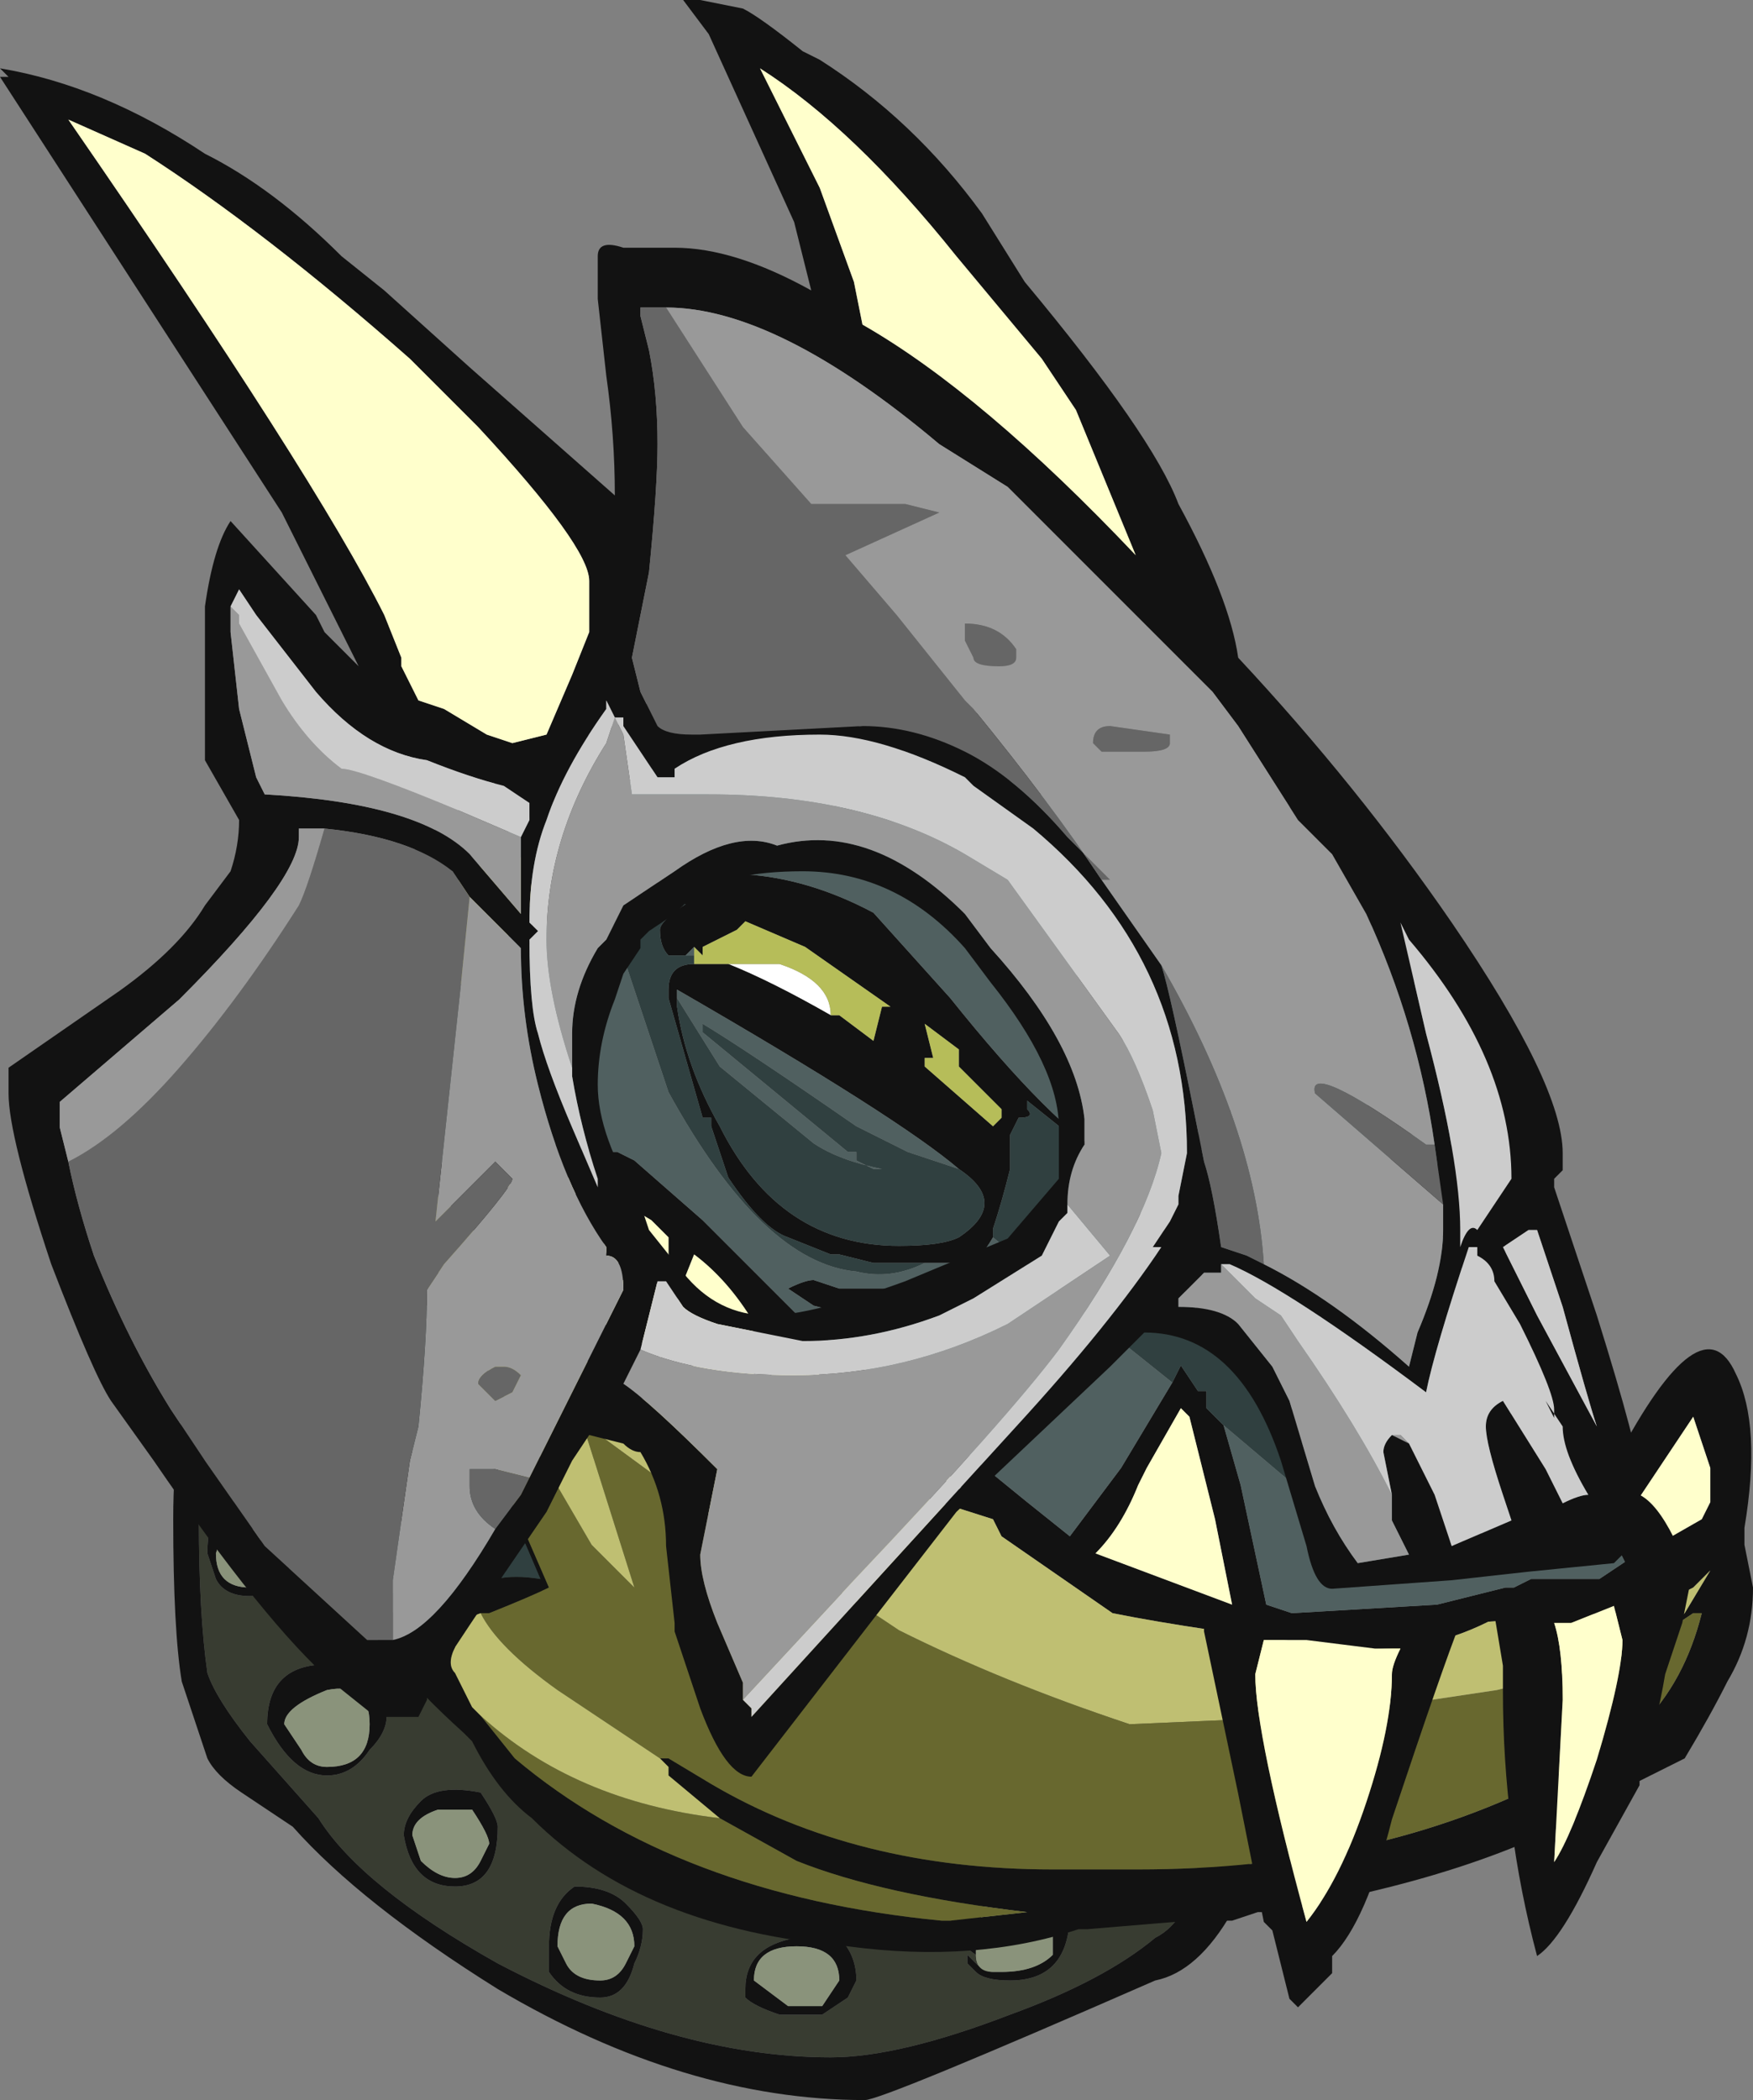 <?xml version="1.0" encoding="UTF-8" standalone="no"?>
<svg xmlns:ffdec="https://www.free-decompiler.com/flash" xmlns:xlink="http://www.w3.org/1999/xlink" ffdec:objectType="frame" height="86.05px" width="71.85px" xmlns="http://www.w3.org/2000/svg">
  <rect width="100%" height="100%" fill="#808080" stroke="none"/>
  <g transform="matrix(1.0, 0.0, 0.0, 1.0, 40.3, 38.25)">
    <use ffdec:characterId="1713" height="58.45" transform="matrix(1.0, 0.0, 0.0, 1.0, -33.2, -10.65)" width="64.75" xlink:href="#sprite0"/>
    <use ffdec:characterId="1715" height="82.25" transform="matrix(1.0, 0.0, 0.0, 1.0, -40.3, -38.25)" width="69.3" xlink:href="#sprite1"/>
  </g>
  <defs>
    <g id="sprite0" transform="matrix(1.0, 0.0, 0.0, 1.0, 36.05, 47.6)">
      <use ffdec:characterId="1712" height="8.35" transform="matrix(7.0, 0.0, 0.0, 7.0, -36.05, -47.6)" width="9.25" xlink:href="#shape0"/>
    </g>
    <g id="shape0" transform="matrix(1.0, 0.0, 0.0, 1.0, 5.15, 6.8)">
      <path d="M-0.35 0.8 Q-0.4 0.8 -0.45 0.75 L-0.5 0.7 -0.5 0.75 -0.45 0.8 Q-0.4 0.85 -0.25 0.85 0.1 0.85 0.1 0.45 L-0.6 0.45 Q-0.6 0.6 -0.45 0.7 -0.45 0.8 -0.35 0.8 M1.15 -0.25 L0.85 0.15 Q0.8 0.5 0.6 0.6 0.3 0.85 -0.25 1.05 -0.9 1.3 -1.3 1.3 -2.2 1.3 -3.25 0.75 -4.05 0.3 -4.3 -0.1 L-4.7 -0.55 Q-4.9 -0.8 -4.95 -0.95 -5.0 -1.3 -5.0 -1.85 -4.95 -2.5 -4.85 -2.65 -4.8 -2.8 -4.45 -3.1 L1.15 -0.25 M-0.45 0.6 L-0.4 0.4 -0.45 0.6 M-0.35 0.3 L-0.25 0.3 -0.35 0.3 M-4.4 -2.8 L-4.4 -2.85 Q-4.5 -3.0 -4.6 -2.85 L-4.75 -2.7 Q-4.8 -2.6 -4.8 -2.5 L-4.75 -2.35 -4.45 -2.35 -4.4 -2.8 M-4.5 -1.5 Q-4.45 -1.6 -4.45 -1.65 -4.45 -1.95 -4.7 -1.95 -4.95 -2.0 -4.95 -1.65 L-4.9 -1.5 Q-4.85 -1.4 -4.7 -1.4 -4.6 -1.4 -4.5 -1.5 M-4.0 -0.5 Q-3.9 -0.6 -3.9 -0.7 -3.9 -1.0 -4.25 -1.0 -4.6 -1.0 -4.6 -0.65 -4.45 -0.35 -4.25 -0.35 -4.1 -0.35 -4.0 -0.5 M-3.7 -0.2 Q-3.8 -0.1 -3.8 0.0 -3.75 0.3 -3.5 0.3 -3.25 0.3 -3.25 -0.05 -3.25 -0.1 -3.35 -0.25 -3.6 -0.3 -3.7 -0.2 M-1.15 0.85 Q-1.15 0.7 -1.25 0.6 L-1.5 0.6 Q-1.8 0.65 -1.8 0.9 L-1.8 0.95 Q-1.75 1.0 -1.6 1.05 L-1.35 1.05 -1.2 0.95 -1.15 0.85 M-2.5 0.4 Q-2.6 0.3 -2.8 0.3 -2.95 0.4 -2.95 0.65 L-2.95 0.8 Q-2.85 0.95 -2.65 0.95 -2.5 0.95 -2.45 0.75 -2.4 0.65 -2.4 0.55 -2.4 0.5 -2.5 0.4" fill="#383c31" fill-rule="evenodd" stroke="none"/>
      <path d="M1.45 -0.65 L1.05 0.45 Q0.85 0.8 0.6 0.85 -1.0 1.55 -1.1 1.55 -2.15 1.55 -3.25 0.9 -4.05 0.4 -4.45 -0.05 L-4.75 -0.25 Q-4.9 -0.35 -4.95 -0.45 L-5.1 -0.9 Q-5.15 -1.2 -5.15 -1.85 -5.15 -2.45 -5.0 -2.75 -4.8 -3.15 -4.4 -3.35 L1.45 -0.65 M1.15 -0.25 L-4.45 -3.1 Q-4.8 -2.8 -4.85 -2.65 -4.95 -2.5 -5.0 -1.85 -5.0 -1.3 -4.95 -0.95 -4.9 -0.8 -4.7 -0.55 L-4.3 -0.1 Q-4.05 0.3 -3.25 0.75 -2.2 1.3 -1.3 1.3 -0.9 1.3 -0.25 1.05 0.3 0.85 0.6 0.6 0.8 0.5 0.85 0.15 L1.15 -0.25 M-0.45 0.7 Q-0.6 0.6 -0.6 0.45 L0.1 0.45 Q0.1 0.85 -0.25 0.85 -0.4 0.85 -0.45 0.8 L-0.5 0.75 -0.5 0.7 -0.45 0.75 Q-0.4 0.8 -0.35 0.8 L-0.3 0.8 Q-0.1 0.8 0.0 0.7 L0.0 0.55 -0.25 0.3 -0.35 0.3 -0.4 0.4 -0.45 0.6 -0.45 0.7 M-4.4 -2.8 L-4.45 -2.35 -4.75 -2.35 -4.8 -2.5 Q-4.8 -2.6 -4.75 -2.7 L-4.6 -2.85 Q-4.5 -3.0 -4.4 -2.85 L-4.4 -2.8 M-4.55 -2.75 Q-4.7 -2.6 -4.7 -2.5 -4.7 -2.45 -4.6 -2.45 -4.5 -2.45 -4.45 -2.5 L-4.45 -2.65 -4.5 -2.75 -4.55 -2.75 M-4.7 -1.45 Q-4.6 -1.45 -4.6 -1.6 -4.6 -1.65 -4.65 -1.75 -4.7 -1.85 -4.85 -1.8 L-4.9 -1.65 Q-4.9 -1.45 -4.7 -1.45 M-4.5 -1.5 Q-4.6 -1.4 -4.7 -1.4 -4.85 -1.4 -4.9 -1.5 L-4.95 -1.65 Q-4.95 -2.0 -4.7 -1.95 -4.45 -1.95 -4.45 -1.65 -4.45 -1.6 -4.5 -1.5 M-4.4 -0.5 Q-4.35 -0.4 -4.25 -0.4 -4.0 -0.4 -4.0 -0.65 -4.0 -0.9 -4.25 -0.85 -4.5 -0.75 -4.5 -0.65 L-4.4 -0.5 M-3.7 -0.2 Q-3.6 -0.3 -3.35 -0.25 -3.25 -0.1 -3.25 -0.05 -3.25 0.3 -3.5 0.3 -3.75 0.3 -3.8 0.0 -3.8 -0.1 -3.7 -0.2 M-4.0 -0.5 Q-4.1 -0.35 -4.25 -0.35 -4.45 -0.35 -4.6 -0.65 -4.6 -1.0 -4.25 -1.0 -3.9 -1.0 -3.9 -0.7 -3.9 -0.6 -4.0 -0.5 M-3.6 -0.15 Q-3.75 -0.1 -3.75 0.0 L-3.7 0.15 Q-3.6 0.25 -3.5 0.25 -3.4 0.25 -3.35 0.15 L-3.3 0.05 Q-3.3 0.0 -3.4 -0.15 L-3.6 -0.15 M-1.15 0.85 L-1.2 0.95 -1.35 1.05 -1.6 1.05 Q-1.75 1.0 -1.8 0.95 L-1.8 0.9 Q-1.8 0.65 -1.5 0.6 L-1.25 0.6 Q-1.15 0.7 -1.15 0.85 M-1.25 0.85 Q-1.25 0.65 -1.5 0.65 -1.75 0.65 -1.75 0.85 L-1.55 1.0 -1.35 1.0 -1.25 0.85 M-2.7 0.4 Q-2.9 0.4 -2.9 0.65 L-2.85 0.75 Q-2.8 0.85 -2.65 0.85 -2.55 0.85 -2.5 0.75 L-2.45 0.65 Q-2.45 0.45 -2.7 0.4 M-2.5 0.4 Q-2.4 0.5 -2.4 0.55 -2.4 0.65 -2.45 0.75 -2.5 0.95 -2.65 0.95 -2.85 0.95 -2.95 0.8 L-2.95 0.65 Q-2.95 0.4 -2.8 0.3 -2.6 0.3 -2.5 0.4" fill="#121212" fill-rule="evenodd" stroke="none"/>
      <path d="M-0.35 0.8 Q-0.45 0.8 -0.45 0.7 L-0.45 0.6 -0.4 0.4 -0.35 0.3 -0.25 0.3 0.0 0.55 0.0 0.7 Q-0.1 0.8 -0.3 0.8 L-0.35 0.8 M-4.7 -1.45 Q-4.9 -1.45 -4.9 -1.65 L-4.85 -1.8 Q-4.7 -1.85 -4.65 -1.75 -4.6 -1.65 -4.6 -1.6 -4.6 -1.45 -4.7 -1.45 M-4.55 -2.75 L-4.5 -2.75 -4.45 -2.65 -4.45 -2.5 Q-4.5 -2.45 -4.6 -2.45 -4.7 -2.45 -4.7 -2.5 -4.7 -2.6 -4.55 -2.75 M-4.4 -0.5 L-4.5 -0.65 Q-4.5 -0.75 -4.25 -0.85 -4.0 -0.9 -4.0 -0.65 -4.0 -0.4 -4.25 -0.4 -4.35 -0.4 -4.4 -0.5 M-3.6 -0.15 L-3.4 -0.15 Q-3.3 0.0 -3.3 0.05 L-3.35 0.15 Q-3.4 0.25 -3.5 0.25 -3.6 0.25 -3.7 0.15 L-3.75 0.0 Q-3.75 -0.1 -3.6 -0.15 M-2.7 0.4 Q-2.45 0.45 -2.45 0.65 L-2.5 0.75 Q-2.55 0.85 -2.65 0.85 -2.8 0.85 -2.85 0.75 L-2.9 0.65 Q-2.9 0.4 -2.7 0.4 M-1.25 0.85 L-1.35 1.0 -1.55 1.0 -1.75 0.85 Q-1.75 0.65 -1.5 0.65 -1.25 0.65 -1.25 0.85" fill="#8a937b" fill-rule="evenodd" stroke="none"/>
      <path d="M-1.9 -5.1 L-1.6 -5.1 Q-1.3 -5.0 -1.3 -4.8 -1.65 -5.0 -1.9 -5.1" fill="#ffffff" fill-rule="evenodd" stroke="none"/>
      <path d="M1.0 -2.4 L1.1 -2.05 1.25 -1.35 1.4 -1.3 2.25 -1.35 2.65 -1.45 2.7 -1.45 2.8 -1.5 3.2 -1.5 3.35 -1.6 3.3 -1.7 Q3.3 -1.85 3.2 -1.9 L2.35 -3.4 1.95 -4.0 1.9 -4.15 1.6 -4.8 1.8 -4.65 1.85 -4.45 2.25 -3.9 2.25 -3.95 2.35 -4.05 Q2.4 -4.3 2.25 -4.6 2.25 -4.8 2.05 -5.1 1.8 -5.45 1.55 -5.55 L1.1 -5.7 1.05 -5.75 0.65 -5.9 0.75 -5.75 1.0 -5.55 Q1.1 -5.45 1.25 -5.3 1.3 -5.2 1.4 -5.05 1.25 -5.25 1.1 -5.3 L0.8 -5.55 0.85 -5.55 Q0.6 -5.75 0.25 -5.95 L0.1 -6.0 0.05 -6.05 -0.1 -6.1 Q-0.5 -6.3 -0.75 -6.35 L-0.8 -6.4 -1.15 -6.5 -1.05 -6.45 Q-0.5 -6.15 -0.4 -5.9 L-0.3 -5.8 -0.25 -5.7 0.0 -5.45 0.25 -5.05 Q0.45 -4.65 0.5 -4.25 L0.45 -4.25 0.3 -4.65 Q0.15 -5.05 -0.05 -5.4 L-0.3 -5.7 Q-0.9 -6.35 -1.85 -6.35 -2.25 -6.35 -2.3 -6.3 -2.35 -6.2 -2.55 -6.15 L-2.6 -6.1 Q-2.8 -5.95 -2.8 -5.8 L-2.8 -5.55 -3.15 -5.1 -3.2 -5.1 Q-3.1 -5.2 -3.0 -5.45 L-2.9 -5.9 -2.8 -6.05 -3.0 -6.05 -3.0 -6.0 -3.45 -5.7 Q-3.75 -5.45 -3.95 -5.15 -4.15 -4.9 -4.25 -4.6 L-4.2 -4.0 -4.25 -3.95 -4.2 -3.8 -4.2 -3.7 -3.9 -2.65 Q-3.55 -1.75 -3.6 -1.6 L-3.6 -1.55 -3.65 -1.55 -3.85 -1.9 Q-4.2 -2.8 -4.3 -3.55 L-4.35 -3.65 -4.3 -2.85 -4.15 -1.8 -4.15 -1.75 Q-3.9 -1.35 -3.65 -1.0 L-3.65 -1.05 -3.65 -1.1 Q-3.65 -1.25 -3.5 -1.35 L-3.45 -1.4 Q-3.3 -1.55 -3.0 -1.5 L-3.45 -2.55 Q-3.8 -3.4 -3.85 -3.7 L-4.05 -3.6 -4.05 -3.7 -3.7 -3.9 Q-3.3 -4.05 -2.95 -4.05 L-2.65 -4.0 -2.55 -4.0 -2.45 -3.95 -2.05 -3.6 -1.5 -3.05 -0.15 -1.95 0.1 -1.75 0.4 -2.15 0.7 -2.65 0.75 -2.75 0.85 -2.6 0.9 -2.6 0.9 -2.5 1.0 -2.4 M-0.35 -3.5 Q-0.5 -3.25 -0.65 -3.2 L-0.6 -3.2 Q-0.85 -3.0 -1.2 -3.05 L-1.4 -3.1 -1.55 -3.2 Q-1.45 -3.25 -1.4 -3.25 L-1.25 -3.2 -0.75 -3.2 -0.6 -3.35 Q-0.7 -3.35 -0.75 -3.35 L-1.05 -3.35 -1.25 -3.4 -1.3 -3.4 -1.55 -3.5 Q-1.7 -3.55 -1.9 -3.85 L-2.0 -4.15 -2.0 -4.2 -2.05 -4.2 -2.25 -4.9 -2.25 -4.95 Q-2.25 -5.1 -2.1 -5.1 L-1.9 -5.1 Q-1.65 -5.0 -1.3 -4.8 L-1.25 -4.8 -1.05 -4.65 -1.0 -4.85 -0.95 -4.85 -1.45 -5.2 -1.8 -5.35 -1.85 -5.3 -2.05 -5.2 -2.05 -5.15 -2.1 -5.2 -2.15 -5.15 -2.25 -5.15 Q-2.3 -5.2 -2.3 -5.3 -2.3 -5.35 -2.15 -5.45 L-2.4 -5.5 -2.5 -5.5 -2.55 -5.5 Q-1.8 -5.8 -1.05 -5.4 L-0.6 -4.9 Q0.0 -4.15 0.35 -3.95 L0.3 -3.95 0.1 -4.1 -0.15 -4.3 -0.15 -4.25 Q-0.1 -4.2 -0.2 -4.2 L-0.25 -4.1 -0.25 -3.9 Q-0.3 -3.7 -0.35 -3.55 L-0.35 -3.5 M0.6 -3.55 L0.65 -3.55 Q1.1 -3.05 1.6 -2.15 1.3 -2.45 0.9 -3.0 L0.3 -3.85 0.6 -3.55 M0.05 -6.3 L0.3 -6.25 Q0.85 -6.25 1.25 -6.05 L1.3 -6.05 Q1.8 -5.9 2.3 -5.2 2.8 -4.45 2.75 -3.95 L2.7 -3.75 2.65 -3.65 2.65 -3.3 3.05 -2.55 3.25 -2.2 3.3 -2.25 3.3 -2.2 Q3.8 -3.15 4.0 -2.7 4.15 -2.4 4.05 -1.8 L4.05 -1.7 4.1 -1.45 Q4.1 -1.15 3.95 -0.9 3.85 -0.7 3.7 -0.45 L3.4 -0.3 3.25 -0.2 Q2.5 0.25 1.25 0.45 L1.2 0.45 1.05 0.5 0.8 0.5 0.2 0.55 0.15 0.55 Q-0.45 0.75 -1.2 0.65 -2.4 0.55 -3.05 -0.1 -3.25 -0.25 -3.4 -0.55 L-3.45 -0.6 Q-3.95 -1.05 -4.1 -1.4 -4.55 -1.9 -4.55 -2.45 L-4.4 -3.45 -4.45 -3.75 -4.5 -4.0 -4.45 -4.05 -4.5 -4.15 -4.5 -4.2 -4.45 -4.5 Q-4.4 -4.95 -3.9 -5.6 -3.4 -6.15 -2.9 -6.35 L-2.85 -6.35 -2.7 -6.45 -2.55 -6.5 Q-2.45 -6.55 -2.35 -6.65 L-2.3 -6.6 Q-1.85 -6.8 -1.6 -6.8 -0.85 -6.75 -0.4 -6.55 L-0.3 -6.5 -0.3 -6.45 -0.1 -6.4 -0.05 -6.4 0.05 -6.3 M0.9 -4.15 L1.05 -4.25 0.9 -4.0 0.8 -4.05 0.9 -4.15 M2.0 -2.3 Q2.0 -2.55 2.3 -2.2 2.55 -1.9 2.5 -1.7 L2.5 -1.65 2.4 -1.65 Q2.35 -1.65 2.15 -2.0 L2.0 -2.3 M2.7 -2.5 Q2.95 -2.45 3.1 -1.8 L3.05 -1.7 Q3.1 -1.65 3.0 -1.65 2.9 -1.7 2.65 -2.4 L2.7 -2.5 M0.5 -2.05 Q0.4 -1.8 0.25 -1.65 0.65 -1.5 1.05 -1.35 L0.95 -1.85 0.8 -2.45 0.75 -2.5 0.55 -2.15 0.5 -2.05 M3.6 -1.2 L3.7 -1.3 3.85 -1.55 3.75 -1.45 3.65 -1.4 3.5 -1.35 3.25 -1.3 2.55 -1.25 Q2.15 -1.05 1.7 -1.1 0.85 -1.2 0.35 -1.3 L-0.3 -1.75 -0.35 -1.85 -1.45 -2.2 -1.55 -2.2 Q-2.2 -2.45 -2.6 -2.65 L-2.8 -2.85 -3.4 -3.55 Q-3.65 -3.85 -3.7 -3.7 L-3.7 -3.75 -3.75 -3.75 -3.75 -3.6 Q-3.7 -3.25 -3.45 -2.6 L-2.95 -1.45 Q-3.05 -1.4 -3.3 -1.3 L-3.35 -1.3 Q-3.5 -1.25 -3.5 -1.1 -3.55 -1.0 -3.5 -0.95 L-3.4 -0.75 -3.35 -0.7 -3.15 -0.45 Q-2.2 0.35 -0.65 0.5 L-0.6 0.5 -0.15 0.45 Q-1.0 0.35 -1.5 0.15 L-1.95 -0.1 -2.25 -0.35 -2.25 -0.4 -2.3 -0.45 -2.25 -0.45 -2.0 -0.3 Q-1.15 0.2 0.0 0.2 L0.5 0.2 Q1.9 0.2 2.95 -0.35 L3.45 -0.65 Q3.7 -0.9 3.8 -1.3 L3.75 -1.3 3.6 -1.2 M3.4 -1.8 L3.45 -1.65 3.8 -1.85 3.85 -1.95 3.85 -2.15 3.75 -2.45 3.35 -1.85 3.4 -1.8 M-0.55 -3.9 Q-0.9 -4.2 -2.2 -4.95 L-2.2 -4.85 Q-2.15 -4.5 -1.95 -4.15 -1.6 -3.45 -0.9 -3.45 -0.65 -3.45 -0.55 -3.5 -0.4 -3.6 -0.4 -3.7 -0.4 -3.8 -0.55 -3.9 M-2.75 -3.85 L-3.1 -3.85 -3.2 -3.8 -3.1 -3.7 -2.95 -3.7 -2.85 -3.75 -2.8 -3.75 -2.75 -3.8 -2.75 -3.85 M-2.75 -3.6 L-2.9 -3.6 Q-3.1 -3.6 -3.2 -3.55 L-2.9 -3.25 Q-2.85 -3.3 -2.75 -3.3 L-2.7 -3.35 -2.75 -3.55 -2.75 -3.6 M-2.65 -3.65 L-2.65 -3.55 -2.6 -3.35 -2.25 -3.35 -2.25 -3.5 -2.35 -3.6 -2.6 -3.75 -2.65 -3.75 -2.65 -3.65 M-0.55 -4.6 L-0.75 -4.75 -0.7 -4.55 -0.75 -4.55 -0.75 -4.5 -0.35 -4.15 -0.3 -4.2 -0.3 -4.25 -0.55 -4.5 -0.55 -4.6 M-3.25 -3.85 L-3.25 -3.85 M-0.8 -2.25 L-0.75 -2.15 -0.5 -2.0 -0.6 -2.1 -0.8 -2.25 M-1.0 -2.4 L-1.1 -2.45 -1.3 -2.3 -1.35 -2.25 -0.9 -2.15 -0.9 -2.35 -1.0 -2.4 M-1.2 -2.55 L-1.6 -2.9 -1.6 -2.85 -1.65 -2.7 -1.6 -2.6 -1.45 -2.35 -1.35 -2.45 Q-1.25 -2.55 -1.15 -2.55 L-1.2 -2.55 M-2.1 -2.75 L-2.2 -2.7 Q-1.9 -2.5 -1.6 -2.35 L-1.7 -2.55 -1.7 -2.65 -1.75 -2.7 -1.7 -2.85 -1.75 -2.8 -2.05 -2.8 -2.1 -2.75 M-2.05 -2.9 L-1.95 -2.95 -1.7 -2.95 -1.7 -3.0 -1.75 -3.0 Q-1.9 -3.25 -2.1 -3.4 L-2.2 -3.15 -2.1 -2.9 -2.05 -2.9 M-2.35 -3.25 L-2.6 -3.25 -2.8 -3.15 -2.65 -3.0 -2.5 -2.95 -2.3 -2.8 -2.2 -2.85 Q-2.25 -2.95 -2.25 -3.2 L-2.35 -3.25" fill="#121212" fill-rule="evenodd" stroke="none"/>
      <path d="M-3.75 -3.6 L-3.45 -3.0 -3.45 -2.95 -3.05 -2.3 -2.7 -1.7 -2.45 -1.45 -2.75 -2.4 -2.8 -2.45 -2.05 -1.9 -1.2 -1.4 -0.9 -1.2 Q-0.3 -0.9 0.45 -0.65 L1.6 -0.7 2.6 -0.85 3.4 -1.05 3.6 -1.2 3.75 -1.3 3.8 -1.3 Q3.7 -0.9 3.45 -0.65 L2.95 -0.35 Q1.9 0.2 0.5 0.2 L0.0 0.2 Q-1.15 0.2 -2.0 -0.3 L-2.25 -0.45 -2.3 -0.45 -2.9 -0.85 Q-3.25 -1.1 -3.35 -1.3 L-3.3 -1.3 Q-3.05 -1.4 -2.95 -1.45 L-3.45 -2.6 Q-3.7 -3.25 -3.75 -3.6 M-1.95 -0.1 L-1.5 0.15 Q-1.0 0.35 -0.15 0.45 L-0.6 0.5 -0.65 0.5 Q-2.2 0.35 -3.15 -0.45 L-3.35 -0.7 -3.4 -0.75 -3.35 -0.7 Q-2.8 -0.2 -1.95 -0.1" fill="#68682f" fill-rule="evenodd" stroke="none"/>
      <path d="M-3.75 -3.6 L-3.75 -3.75 -3.7 -3.75 -3.7 -3.7 Q-3.65 -3.85 -3.4 -3.55 L-2.8 -2.85 -2.6 -2.65 Q-2.2 -2.45 -1.55 -2.2 L-1.45 -2.2 -0.35 -1.85 -0.3 -1.75 0.35 -1.3 Q0.85 -1.2 1.7 -1.1 2.15 -1.05 2.55 -1.25 L3.25 -1.3 3.5 -1.35 3.65 -1.4 3.75 -1.45 3.85 -1.55 3.7 -1.3 3.6 -1.2 3.4 -1.05 2.6 -0.85 1.6 -0.7 0.45 -0.65 Q-0.3 -0.9 -0.9 -1.2 L-1.2 -1.4 -2.05 -1.9 -2.8 -2.45 -2.75 -2.4 -2.45 -1.45 -2.7 -1.7 -3.05 -2.3 -3.45 -2.95 -3.45 -3.0 -3.75 -3.6 M-2.3 -0.45 L-2.25 -0.4 -2.25 -0.35 -1.95 -0.1 Q-2.8 -0.2 -3.35 -0.7 L-3.4 -0.75 -3.5 -0.95 Q-3.55 -1.0 -3.5 -1.1 -3.5 -1.25 -3.35 -1.3 -3.25 -1.1 -2.9 -0.85 L-2.3 -0.45 M-3.05 -5.5 Q-3.05 -5.4 -3.25 -5.2 -3.45 -4.95 -3.55 -4.95 -3.75 -4.95 -3.75 -5.2 -3.75 -5.4 -3.4 -5.65 -3.05 -5.9 -3.05 -5.5" fill="#bfbf72" fill-rule="evenodd" stroke="none"/>
      <path d="M-3.95 -5.15 L-3.9 -4.8 Q-3.8 -4.55 -3.8 -4.3 L-3.8 -4.15 -4.1 -3.75 -4.1 -3.65 -4.05 -3.7 -4.05 -3.6 -3.85 -3.7 Q-3.8 -3.4 -3.45 -2.55 L-3.0 -1.5 Q-3.3 -1.55 -3.45 -1.4 L-3.6 -1.6 Q-3.55 -1.75 -3.9 -2.65 L-4.2 -3.7 -4.2 -3.8 -4.25 -3.95 -4.2 -4.0 -4.25 -4.6 Q-4.15 -4.9 -3.95 -5.15 M0.7 -2.65 Q0.45 -2.85 0.2 -3.05 L-0.35 -3.5 -0.35 -3.55 Q-0.3 -3.7 -0.25 -3.9 L-0.25 -4.1 -0.2 -4.2 Q-0.1 -4.2 -0.15 -4.25 L-0.15 -4.3 0.1 -4.1 0.6 -3.55 0.3 -3.85 0.9 -3.0 Q1.3 -2.45 1.6 -2.15 L1.75 -1.9 1.65 -1.85 1.0 -2.4 0.9 -2.5 0.9 -2.6 0.85 -2.6 0.75 -2.75 0.7 -2.65 M-0.75 -3.35 Q-0.95 -3.25 -1.15 -3.3 -1.7 -3.35 -2.25 -4.35 L-2.6 -5.4 Q-2.6 -5.5 -2.5 -5.5 L-2.4 -5.5 -2.15 -5.45 Q-2.3 -5.35 -2.3 -5.3 -2.3 -5.2 -2.25 -5.15 L-2.15 -5.15 -2.1 -5.15 -2.1 -5.1 Q-2.25 -5.1 -2.25 -4.95 L-2.25 -4.9 -2.05 -4.2 -2.0 -4.2 -2.0 -4.15 -1.9 -3.85 Q-1.7 -3.55 -1.55 -3.5 L-1.3 -3.4 -1.25 -3.4 -1.05 -3.35 -0.75 -3.35 M2.2 -3.25 Q2.15 -3.2 2.05 -3.2 1.85 -3.2 1.75 -3.35 L1.65 -3.5 Q1.7 -3.7 2.0 -3.6 2.3 -3.5 2.3 -3.35 2.3 -3.3 2.2 -3.25 M-0.85 -5.85 L-0.85 -5.75 -0.9 -5.7 -1.1 -5.7 -1.15 -5.75 -1.15 -5.8 -1.3 -5.8 -1.4 -5.9 Q-1.35 -6.05 -1.15 -6.05 -1.05 -6.05 -0.95 -5.95 L-0.85 -5.85 M-0.8 -5.6 Q-0.8 -5.65 -0.65 -5.65 -0.5 -5.6 -0.4 -5.55 L-0.4 -5.45 -0.45 -5.4 -0.55 -5.4 -0.75 -5.5 -0.8 -5.5 -0.8 -5.6 M-2.2 -4.85 L-2.2 -4.9 -1.95 -4.5 -1.4 -4.05 Q-1.25 -3.95 -1.0 -3.9 L-1.05 -3.9 -1.15 -3.95 -1.15 -4.0 -1.2 -4.0 -2.05 -4.7 -2.05 -4.75 Q-1.8 -4.6 -1.15 -4.15 L-0.85 -4.0 -0.55 -3.9 Q-0.4 -3.8 -0.4 -3.7 -0.4 -3.6 -0.55 -3.5 -0.65 -3.45 -0.9 -3.45 -1.6 -3.45 -1.95 -4.15 -2.15 -4.5 -2.2 -4.85 M-3.65 -1.05 L-3.65 -1.0 Q-3.9 -1.35 -4.15 -1.75 L-4.15 -1.8 -4.3 -2.85 -4.35 -3.65 -4.3 -3.55 Q-4.2 -2.8 -3.85 -1.9 -4.05 -2.25 -4.2 -2.35 -4.2 -1.95 -3.65 -1.05" fill="#304040" fill-rule="evenodd" stroke="none"/>
      <path d="M-3.95 -5.15 Q-3.75 -5.45 -3.45 -5.7 L-3.0 -6.0 -3.0 -6.05 -2.8 -6.05 -2.9 -5.9 -3.0 -5.45 Q-3.1 -5.2 -3.2 -5.1 L-3.15 -5.1 -2.8 -5.55 -2.8 -5.8 Q-2.8 -5.95 -2.6 -6.1 L-2.55 -6.15 Q-2.35 -6.2 -2.3 -6.3 -2.25 -6.35 -1.85 -6.35 -0.9 -6.35 -0.3 -5.7 L-0.05 -5.4 Q0.15 -5.05 0.3 -4.65 L0.45 -4.25 0.5 -4.25 Q0.45 -4.65 0.25 -5.05 L0.0 -5.45 -0.25 -5.7 -0.3 -5.8 -0.4 -5.9 Q-0.5 -6.15 -1.05 -6.45 L-1.15 -6.5 -0.8 -6.4 -0.75 -6.35 Q-0.5 -6.3 -0.1 -6.1 L0.05 -6.05 0.1 -6.0 0.25 -5.95 Q0.6 -5.75 0.85 -5.55 L0.8 -5.55 1.1 -5.3 Q1.25 -5.25 1.4 -5.05 1.3 -5.2 1.25 -5.3 1.1 -5.45 1.0 -5.55 L0.75 -5.75 0.65 -5.9 1.05 -5.75 1.1 -5.7 1.55 -5.55 Q1.8 -5.45 2.05 -5.1 2.25 -4.8 2.25 -4.6 2.4 -4.3 2.35 -4.05 L2.25 -3.95 2.25 -3.9 1.85 -4.45 1.8 -4.65 1.6 -4.8 1.9 -4.15 1.95 -4.0 2.35 -3.4 3.2 -1.9 Q3.3 -1.85 3.3 -1.7 L3.35 -1.6 3.2 -1.5 2.8 -1.5 2.7 -1.45 2.65 -1.45 2.25 -1.35 1.4 -1.3 1.25 -1.35 1.1 -2.05 1.0 -2.4 1.65 -1.85 1.75 -1.9 1.6 -2.15 Q1.1 -3.05 0.65 -3.55 L0.6 -3.55 0.1 -4.1 0.3 -3.95 0.35 -3.95 Q0.0 -4.15 -0.6 -4.9 L-1.05 -5.4 Q-1.8 -5.8 -2.55 -5.5 L-2.5 -5.5 Q-2.6 -5.5 -2.6 -5.4 L-2.25 -4.35 Q-1.7 -3.35 -1.15 -3.3 -0.95 -3.25 -0.75 -3.35 -0.7 -3.35 -0.6 -3.35 L-0.75 -3.2 -1.25 -3.2 -1.4 -3.25 Q-1.45 -3.25 -1.55 -3.2 L-1.4 -3.1 -1.2 -3.05 Q-0.85 -3.0 -0.6 -3.2 L-0.65 -3.2 Q-0.5 -3.25 -0.35 -3.5 L0.2 -3.05 Q0.45 -2.85 0.7 -2.65 L0.4 -2.15 0.1 -1.75 -0.15 -1.95 -1.5 -3.05 -2.05 -3.6 -2.45 -3.95 -2.55 -4.0 -2.65 -4.0 -2.95 -4.05 Q-3.3 -4.05 -3.7 -3.9 L-4.05 -3.7 -4.1 -3.65 -4.1 -3.75 -3.8 -4.15 -3.8 -4.3 Q-3.8 -4.55 -3.9 -4.8 L-3.95 -5.15 M0.9 -4.15 L0.8 -4.05 0.9 -4.0 1.05 -4.25 0.9 -4.15 M2.2 -3.25 Q2.3 -3.3 2.3 -3.35 2.3 -3.5 2.0 -3.6 1.7 -3.7 1.65 -3.5 L1.75 -3.35 Q1.85 -3.2 2.05 -3.2 2.15 -3.2 2.2 -3.25 M2.7 -2.5 L2.65 -2.4 Q2.9 -1.7 3.0 -1.65 3.1 -1.65 3.05 -1.7 L3.1 -1.8 Q2.95 -2.45 2.7 -2.5 M2.0 -2.3 L2.15 -2.0 Q2.35 -1.65 2.4 -1.65 L2.5 -1.65 2.5 -1.7 Q2.55 -1.9 2.3 -2.2 2.0 -2.55 2.0 -2.3 M-0.8 -5.6 L-0.8 -5.5 -0.75 -5.5 -0.55 -5.4 -0.45 -5.4 -0.4 -5.45 -0.4 -5.55 Q-0.5 -5.6 -0.65 -5.65 -0.8 -5.65 -0.8 -5.6 M-0.85 -5.85 L-0.95 -5.95 Q-1.05 -6.05 -1.15 -6.05 -1.35 -6.05 -1.4 -5.9 L-1.3 -5.8 -1.15 -5.8 -1.15 -5.75 -1.1 -5.7 -0.9 -5.7 -0.85 -5.75 -0.85 -5.85 M-2.1 -5.2 L-2.1 -5.15 -2.15 -5.15 -2.1 -5.2 M-0.55 -3.9 L-0.85 -4.0 -1.15 -4.15 Q-1.8 -4.6 -2.05 -4.75 L-2.05 -4.7 -1.2 -4.0 -1.15 -4.0 -1.15 -3.95 -1.05 -3.9 -1.0 -3.9 Q-1.25 -3.95 -1.4 -4.05 L-1.95 -4.5 -2.2 -4.9 -2.2 -4.85 -2.2 -4.95 Q-0.9 -4.2 -0.55 -3.9 M-3.05 -5.5 Q-3.05 -5.9 -3.4 -5.65 -3.75 -5.4 -3.75 -5.2 -3.75 -4.95 -3.55 -4.95 -3.45 -4.95 -3.25 -5.2 -3.05 -5.4 -3.05 -5.5 M-3.45 -1.4 L-3.5 -1.35 Q-3.65 -1.25 -3.65 -1.1 L-3.65 -1.05 Q-4.2 -1.95 -4.2 -2.35 -4.05 -2.25 -3.85 -1.9 L-3.65 -1.55 -3.6 -1.55 -3.6 -1.6 -3.45 -1.4" fill="#506060" fill-rule="evenodd" stroke="none"/>
      <path d="M0.5 -2.05 L0.55 -2.15 0.75 -2.5 0.8 -2.45 0.95 -1.85 1.05 -1.35 Q0.65 -1.5 0.25 -1.65 0.4 -1.8 0.5 -2.05 M3.4 -1.8 L3.35 -1.85 3.75 -2.45 3.85 -2.15 3.85 -1.95 3.8 -1.85 3.45 -1.65 3.4 -1.8 M-2.65 -3.65 L-2.65 -3.75 -2.6 -3.75 -2.35 -3.6 -2.25 -3.5 -2.25 -3.35 -2.6 -3.35 -2.65 -3.55 -2.65 -3.65 M-2.75 -3.6 L-2.75 -3.55 -2.7 -3.35 -2.75 -3.3 Q-2.85 -3.3 -2.9 -3.25 L-3.2 -3.55 Q-3.1 -3.6 -2.9 -3.6 L-2.75 -3.6 M-2.75 -3.85 L-2.75 -3.8 -2.8 -3.75 -2.85 -3.75 -2.95 -3.7 -3.1 -3.7 -3.2 -3.8 -3.1 -3.85 -2.75 -3.85 M-3.25 -3.85 L-3.25 -3.85 M-2.35 -3.25 L-2.25 -3.2 Q-2.25 -2.95 -2.2 -2.85 L-2.3 -2.8 -2.5 -2.95 -2.65 -3.0 -2.8 -3.15 -2.6 -3.25 -2.35 -3.25 M-2.05 -2.9 L-2.1 -2.9 -2.2 -3.15 -2.1 -3.4 Q-1.9 -3.25 -1.75 -3.0 L-1.7 -3.0 -1.7 -2.95 -1.95 -2.95 -2.05 -2.9 M-2.1 -2.75 L-2.05 -2.8 -1.75 -2.8 -1.7 -2.85 -1.75 -2.7 -1.7 -2.65 -1.7 -2.55 -1.6 -2.35 Q-1.9 -2.5 -2.2 -2.7 L-2.1 -2.75 M-1.2 -2.55 L-1.15 -2.55 Q-1.25 -2.55 -1.35 -2.45 L-1.45 -2.35 -1.6 -2.6 -1.65 -2.7 -1.6 -2.85 -1.6 -2.9 -1.2 -2.55 M-1.0 -2.4 L-0.9 -2.35 -0.9 -2.15 -1.35 -2.25 -1.3 -2.3 -1.1 -2.45 -1.0 -2.4 M-0.8 -2.25 L-0.6 -2.1 -0.5 -2.0 -0.75 -2.15 -0.8 -2.25" fill="#ffffcc" fill-rule="evenodd" stroke="none"/>
      <path d="M-2.1 -5.2 L-2.05 -5.15 -2.05 -5.2 -1.85 -5.3 -1.8 -5.35 -1.45 -5.2 -0.95 -4.85 -1.0 -4.85 -1.05 -4.65 -1.25 -4.8 -1.3 -4.8 Q-1.3 -5.0 -1.6 -5.1 L-1.9 -5.1 -2.1 -5.1 -2.1 -5.15 -2.1 -5.2 M-0.55 -4.6 L-0.55 -4.5 -0.3 -4.25 -0.3 -4.2 -0.35 -4.15 -0.75 -4.5 -0.75 -4.55 -0.7 -4.55 -0.75 -4.75 -0.55 -4.6" fill="#b6bd59" fill-rule="evenodd" stroke="none"/>
    </g>
    <g id="sprite1" transform="matrix(1.0, 0.0, 0.0, 1.0, 33.25, 50.4)">
      <use ffdec:characterId="1714" height="11.75" transform="matrix(7.0, 0.0, 0.0, 7.0, -33.25, -50.4)" width="9.9" xlink:href="#shape1"/>
    </g>
    <g id="shape1" transform="matrix(1.0, 0.0, 0.0, 1.0, 4.75, 7.2)">
      <path d="M1.0 -5.95 L1.25 -5.55 Q2.0 -4.65 2.15 -4.25 2.45 -3.7 2.5 -3.35 3.2 -2.6 3.75 -1.8 4.4 -0.85 4.4 -0.45 L4.4 -0.35 4.35 -0.3 4.35 -0.25 4.6 0.5 Q4.85 1.3 4.85 1.45 L4.85 1.55 Q4.95 1.6 5.05 1.8 5.15 1.95 5.15 2.05 L5.1 2.3 5.0 2.6 Q4.95 2.9 4.85 3.2 L4.85 3.25 4.6 3.7 Q4.4 4.15 4.25 4.25 4.05 3.5 4.05 2.7 L4.05 2.55 4.0 2.25 4.05 2.2 4.3 2.25 4.75 2.15 4.85 2.1 4.85 2.05 Q4.85 1.95 4.8 1.85 L4.7 1.95 4.2 2.0 3.75 2.05 3.05 2.1 Q2.95 2.1 2.9 1.85 L2.75 1.35 Q2.5 0.6 1.95 0.6 L1.75 0.8 0.85 1.65 Q0.5 2.1 -0.35 3.2 -0.5 3.2 -0.65 2.8 L-0.8 2.35 -0.8 2.3 -0.85 1.85 Q-0.85 1.55 -1.0 1.3 -1.05 1.3 -1.1 1.25 L-1.3 1.2 -1.4 1.35 -1.55 1.65 Q-2.1 2.45 -2.25 2.7 L-2.25 2.75 -2.3 2.85 -2.55 2.85 -2.8 2.65 Q-3.2 2.3 -3.85 1.35 L-4.1 1.0 Q-4.2 0.85 -4.45 0.2 -4.7 -0.55 -4.7 -0.8 L-4.7 -0.95 -4.05 -1.4 Q-3.7 -1.65 -3.55 -1.9 L-3.4 -2.1 Q-3.35 -2.25 -3.35 -2.4 L-3.55 -2.75 -3.55 -3.65 Q-3.5 -4.0 -3.4 -4.15 L-2.9 -3.6 -2.85 -3.5 -2.65 -3.3 -3.1 -4.2 -4.75 -6.75 -4.7 -6.75 -4.75 -6.8 Q-4.15 -6.7 -3.55 -6.3 -3.15 -6.1 -2.75 -5.7 L-2.5 -5.5 -2.0 -5.05 -1.15 -4.3 Q-1.15 -4.65 -1.2 -5.0 L-1.25 -5.45 -1.25 -5.7 Q-1.25 -5.8 -1.1 -5.75 L-0.8 -5.75 Q-0.45 -5.75 0.0 -5.5 L-0.1 -5.9 -0.6 -7.0 -0.75 -7.2 -0.65 -7.2 -0.4 -7.15 Q-0.3 -7.1 -0.05 -6.9 L0.05 -6.85 Q0.6 -6.5 1.0 -5.95 M0.25 -5.55 L0.3 -5.3 Q1.0 -4.9 1.9 -3.95 L1.55 -4.8 1.35 -5.1 0.85 -5.7 Q0.25 -6.45 -0.3 -6.8 L0.05 -6.1 0.25 -5.55 M3.65 -0.5 Q3.55 -1.2 3.25 -1.85 L3.05 -2.2 2.85 -2.4 2.5 -2.95 2.35 -3.15 1.15 -4.35 0.75 -4.6 Q-0.2 -5.4 -0.85 -5.4 L-1.0 -5.4 -1.0 -5.35 -0.95 -5.15 Q-0.9 -4.9 -0.9 -4.6 -0.9 -4.35 -0.95 -3.85 L-1.05 -3.35 -1.0 -3.15 -0.9 -2.95 Q-0.85 -2.9 -0.7 -2.9 L-0.65 -2.9 0.3 -2.95 Q0.6 -2.95 0.9 -2.8 1.2 -2.65 1.5 -2.3 L1.75 -2.05 1.7 -2.05 2.05 -1.55 Q2.1 -1.4 2.25 -0.65 L2.3 -0.4 Q2.35 -0.25 2.4 0.1 L2.55 0.15 2.65 0.2 Q3.05 0.4 3.5 0.8 L3.55 0.6 Q3.7 0.25 3.7 0.0 L3.7 -0.15 3.65 -0.5 M-0.4 2.75 L-0.35 2.8 -0.35 2.85 1.2 1.15 Q1.75 0.55 2.05 0.1 L2.0 0.1 2.1 -0.05 2.15 -0.15 2.15 -0.2 2.2 -0.45 Q2.2 -1.6 1.3 -2.35 L0.95 -2.6 0.9 -2.65 Q0.4 -2.9 0.05 -2.9 -0.5 -2.9 -0.8 -2.7 L-0.8 -2.65 -0.9 -2.65 -1.1 -2.95 -1.1 -3.0 -1.15 -3.0 -1.2 -3.1 -1.2 -3.05 Q-1.45 -2.7 -1.55 -2.4 -1.65 -2.15 -1.65 -1.8 L-1.6 -1.75 -1.65 -1.7 Q-1.65 -1.3 -1.6 -1.15 -1.55 -0.95 -1.4 -0.6 L-1.25 -0.25 -1.25 -0.3 Q-1.35 -0.6 -1.4 -0.9 L-1.4 -0.95 -1.4 -1.15 Q-1.4 -1.4 -1.25 -1.65 L-1.2 -1.7 -1.1 -1.9 -0.8 -2.1 Q-0.45 -2.35 -0.2 -2.25 0.35 -2.4 0.9 -1.85 L1.05 -1.65 Q1.55 -1.1 1.6 -0.65 L1.6 -0.5 Q1.5 -0.35 1.5 -0.15 L1.5 -0.1 1.45 -0.05 1.35 0.15 0.95 0.4 0.75 0.5 Q0.35 0.65 -0.05 0.65 L-0.55 0.55 Q-0.7 0.5 -0.75 0.45 L-0.85 0.3 -0.9 0.3 -1.0 0.7 -1.1 0.9 Q-0.95 1.0 -0.55 1.4 L-0.65 1.9 Q-0.65 2.05 -0.55 2.3 L-0.4 2.65 -0.4 2.75 M1.45 -0.6 Q1.45 -0.95 1.05 -1.45 L0.9 -1.65 Q0.5 -2.1 -0.05 -2.1 -0.5 -2.1 -0.7 -1.95 L-0.8 -1.85 -0.95 -1.75 -1.0 -1.7 -1.0 -1.65 -1.1 -1.5 -1.15 -1.35 Q-1.25 -1.1 -1.25 -0.85 -1.25 -0.55 -1.0 -0.15 L-0.95 0.0 -0.75 0.25 Q-0.55 0.5 -0.25 0.5 0.0 0.5 0.55 0.3 L1.15 0.05 1.45 -0.3 1.45 -0.6 M4.1 -0.3 Q4.1 -1.0 3.5 -1.7 L3.45 -1.8 3.6 -1.15 Q3.8 -0.4 3.8 0.0 L3.8 0.1 Q3.85 -0.05 3.9 0.0 L4.1 -0.3 M4.4 0.45 L4.25 0.0 4.2 0.0 4.05 0.1 4.25 0.5 4.6 1.15 Q4.55 1.0 4.4 0.45 M3.5 1.25 L3.65 1.55 3.75 1.85 4.1 1.7 4.05 1.55 Q3.95 1.25 3.95 1.15 3.95 1.05 4.05 1.0 L4.3 1.4 4.4 1.6 Q4.5 1.55 4.55 1.55 4.4 1.3 4.4 1.15 L4.3 1.0 4.35 1.1 4.35 1.05 Q4.35 0.95 4.15 0.55 L4.0 0.3 Q4.0 0.2 3.9 0.15 L3.9 0.1 3.85 0.1 Q3.65 0.7 3.6 0.95 2.8 0.35 2.45 0.2 L2.4 0.2 2.4 0.25 2.3 0.25 2.15 0.4 2.15 0.45 Q2.4 0.45 2.5 0.55 L2.7 0.8 2.8 1.0 2.95 1.5 Q3.05 1.75 3.2 1.95 L3.5 1.9 3.4 1.7 3.4 1.55 3.35 1.3 Q3.35 1.25 3.4 1.2 L3.5 1.25 M3.45 2.45 L3.3 2.45 2.9 2.4 2.65 2.4 2.6 2.6 Q2.6 2.95 2.9 4.05 3.1 3.8 3.25 3.35 3.4 2.9 3.4 2.6 3.4 2.55 3.45 2.45 M3.8 2.3 Q3.7 2.55 3.4 3.45 3.25 4.05 3.05 4.25 L3.05 4.35 2.85 4.55 2.8 4.5 2.7 4.1 2.65 4.05 2.5 3.3 2.3 2.35 2.3 2.3 2.4 2.3 2.4 2.35 2.95 2.35 3.8 2.3 M4.35 2.3 Q4.4 2.45 4.4 2.75 L4.35 3.7 Q4.45 3.55 4.6 3.1 4.75 2.6 4.75 2.4 L4.7 2.2 4.45 2.3 4.35 2.3 M-2.3 -5.05 L-2.35 -5.1 Q-3.2 -5.85 -3.9 -6.3 L-4.35 -6.5 Q-2.9 -4.4 -2.5 -3.6 L-2.4 -3.35 -2.4 -3.3 Q-2.35 -3.2 -2.3 -3.1 L-2.15 -3.05 -1.9 -2.9 -1.75 -2.85 -1.55 -2.9 -1.4 -3.25 -1.3 -3.5 -1.3 -3.8 Q-1.3 -4.0 -1.95 -4.7 L-2.3 -5.05 M-1.7 -2.3 L-1.65 -2.4 -1.65 -2.5 -1.8 -2.6 Q-2.0 -2.65 -2.25 -2.75 -2.6 -2.8 -2.9 -3.15 L-3.25 -3.6 -3.35 -3.75 -3.4 -3.65 -3.4 -3.5 -3.35 -3.05 -3.25 -2.65 -3.2 -2.55 Q-2.3 -2.5 -2.0 -2.2 L-1.7 -1.85 -1.7 -2.3 M-2.85 -2.35 L-3.0 -2.35 -3.0 -2.3 Q-3.0 -2.05 -3.7 -1.35 L-4.4 -0.75 -4.4 -0.6 -4.35 -0.4 Q-4.3 -0.15 -4.2 0.15 -4.0 0.65 -3.75 1.05 L-3.55 1.35 -3.2 1.85 -2.6 2.4 -2.45 2.4 Q-2.2 2.35 -1.85 1.75 L-1.7 1.55 -1.65 1.45 -1.1 0.35 Q-1.1 0.15 -1.2 0.15 L-1.2 0.1 Q-1.45 -0.25 -1.6 -0.85 -1.7 -1.25 -1.7 -1.65 L-2.0 -1.95 -2.1 -2.1 Q-2.35 -2.3 -2.85 -2.35" fill="#121212" fill-rule="evenodd" stroke="none"/>
      <path d="M-0.85 -5.4 Q-0.2 -5.4 0.75 -4.6 L1.15 -4.35 2.35 -3.15 2.5 -2.95 2.85 -2.4 3.05 -2.2 3.25 -1.85 Q3.55 -1.2 3.65 -0.5 L3.6 -0.5 Q2.9 -1.0 2.95 -0.8 L3.7 -0.15 3.7 0.0 Q3.7 0.25 3.55 0.6 L3.5 0.8 Q3.05 0.4 2.65 0.2 2.6 -0.6 2.05 -1.55 L1.7 -2.05 Q1.4 -2.5 0.95 -3.05 L0.9 -3.1 0.5 -3.6 0.2 -3.95 0.75 -4.2 0.55 -4.25 0.0 -4.25 -0.4 -4.7 -0.85 -5.4 M1.65 -2.85 L1.7 -2.8 1.95 -2.8 Q2.1 -2.8 2.1 -2.85 L2.1 -2.9 1.75 -2.95 Q1.65 -2.95 1.65 -2.85 M1.2 -3.35 L1.2 -3.4 Q1.1 -3.55 0.9 -3.55 L0.9 -3.45 0.95 -3.35 Q0.95 -3.3 1.1 -3.3 1.2 -3.3 1.2 -3.35 M-1.15 -3.0 L-1.1 -2.9 -1.05 -2.55 -0.6 -2.55 Q0.3 -2.55 0.9 -2.2 L1.15 -2.05 1.8 -1.15 Q1.9 -1.0 2.0 -0.7 L2.05 -0.45 Q1.95 0.0 1.45 0.7 1.15 1.1 0.25 2.05 L-0.4 2.75 -0.4 2.65 -0.55 2.3 Q-0.65 2.05 -0.65 1.9 L-0.55 1.4 Q-0.95 1.0 -1.1 0.9 L-1.0 0.7 Q-0.65 0.85 -0.1 0.85 0.55 0.85 1.15 0.55 L1.75 0.15 1.5 -0.15 Q1.5 -0.35 1.6 -0.5 L1.6 -0.65 Q1.55 -1.1 1.05 -1.65 L0.9 -1.85 Q0.35 -2.4 -0.2 -2.25 -0.45 -2.35 -0.8 -2.1 L-1.1 -1.9 -1.2 -1.7 -1.25 -1.65 Q-1.4 -1.4 -1.4 -1.15 L-1.4 -0.95 Q-1.55 -1.4 -1.55 -1.7 -1.55 -2.3 -1.2 -2.85 L-1.15 -3.0 M2.4 0.2 L2.6 0.4 2.75 0.5 2.85 0.65 Q3.2 1.15 3.4 1.55 L3.4 1.7 3.5 1.9 3.2 1.95 Q3.05 1.75 2.95 1.5 L2.8 1.0 2.7 0.8 2.5 0.55 Q2.4 0.45 2.15 0.45 L2.15 0.4 2.3 0.25 2.4 0.25 2.4 0.2 M3.4 1.2 L3.45 1.2 3.5 1.25 3.4 1.2 M-3.4 -3.65 L-3.35 -3.6 -3.35 -3.55 -3.1 -3.1 Q-2.95 -2.85 -2.75 -2.7 -2.65 -2.7 -2.05 -2.45 L-1.7 -2.3 -1.7 -1.85 -2.0 -2.2 Q-2.3 -2.5 -3.2 -2.55 L-3.25 -2.65 -3.35 -3.05 -3.4 -3.5 -3.4 -3.65 M-4.35 -0.4 L-4.4 -0.6 -4.4 -0.75 -3.7 -1.35 Q-3.0 -2.05 -3.0 -2.3 L-3.0 -2.35 -2.85 -2.35 Q-2.95 -2.0 -3.0 -1.9 -3.35 -1.35 -3.7 -0.95 -4.05 -0.55 -4.35 -0.4 M-2.0 -1.95 L-1.7 -1.65 Q-1.7 -1.25 -1.6 -0.85 -1.45 -0.25 -1.2 0.1 L-1.2 0.15 Q-1.1 0.15 -1.1 0.35 L-1.65 1.45 -1.85 1.4 -2.0 1.4 -2.0 1.5 Q-2.0 1.65 -1.85 1.75 -2.2 2.35 -2.45 2.4 L-2.45 2.05 -2.35 1.35 -2.3 1.15 Q-2.25 0.65 -2.25 0.35 L-2.15 0.2 Q-1.75 -0.25 -1.75 -0.3 L-1.85 -0.4 -2.2 -0.05 -2.05 -1.45 -2.0 -1.95 M-1.8 0.8 L-1.85 0.8 Q-1.95 0.85 -1.95 0.9 L-1.85 1.0 -1.75 0.95 -1.7 0.85 Q-1.75 0.8 -1.8 0.8" fill="#999999" fill-rule="evenodd" stroke="none"/>
      <path d="M-0.4 2.75 L0.25 2.05 Q1.15 1.1 1.45 0.7 1.95 0.0 2.05 -0.45 L2.0 -0.7 Q1.9 -1.0 1.8 -1.15 L1.15 -2.05 0.9 -2.2 Q0.3 -2.55 -0.6 -2.55 L-1.05 -2.55 -1.1 -2.9 -1.15 -3.0 -1.1 -3.0 -1.1 -2.95 -0.9 -2.65 -0.8 -2.65 -0.8 -2.7 Q-0.5 -2.9 0.05 -2.9 0.4 -2.9 0.9 -2.65 L0.95 -2.6 1.3 -2.35 Q2.2 -1.6 2.2 -0.45 L2.15 -0.2 2.15 -0.15 2.1 -0.05 2.0 0.1 2.05 0.1 Q1.75 0.55 1.2 1.15 L-0.35 2.85 -0.35 2.8 -0.4 2.75 M-1.4 -0.95 L-1.4 -0.9 Q-1.35 -0.6 -1.25 -0.3 L-1.25 -0.25 -1.4 -0.6 Q-1.55 -0.95 -1.6 -1.15 -1.65 -1.3 -1.65 -1.7 L-1.6 -1.75 -1.65 -1.8 Q-1.65 -2.15 -1.55 -2.4 -1.45 -2.7 -1.2 -3.05 L-1.2 -3.1 -1.15 -3.0 -1.2 -2.85 Q-1.55 -2.3 -1.55 -1.7 -1.55 -1.4 -1.4 -0.95 M-1.0 0.7 L-0.9 0.3 -0.85 0.3 -0.75 0.45 Q-0.7 0.5 -0.55 0.55 L-0.05 0.65 Q0.35 0.65 0.75 0.5 L0.95 0.4 1.35 0.15 1.45 -0.05 1.5 -0.1 1.5 -0.15 1.75 0.15 1.15 0.55 Q0.55 0.85 -0.1 0.85 -0.65 0.85 -1.0 0.7 M2.4 0.2 L2.45 0.2 Q2.8 0.35 3.6 0.95 3.65 0.7 3.85 0.1 L3.9 0.1 3.9 0.15 Q4.0 0.2 4.0 0.3 L4.15 0.55 Q4.35 0.95 4.35 1.05 L4.35 1.1 4.3 1.0 4.4 1.15 Q4.4 1.3 4.55 1.55 4.5 1.55 4.4 1.6 L4.3 1.4 4.05 1.0 Q3.95 1.05 3.95 1.15 3.95 1.25 4.05 1.55 L4.1 1.7 3.75 1.85 3.65 1.55 3.5 1.25 3.45 1.2 3.4 1.2 Q3.35 1.25 3.35 1.3 L3.4 1.55 Q3.2 1.15 2.85 0.65 L2.75 0.5 2.6 0.4 2.4 0.2 M4.4 0.45 Q4.55 1.0 4.6 1.15 L4.25 0.5 4.05 0.1 4.2 0.0 4.25 0.0 4.4 0.45 M4.1 -0.3 L3.9 0.0 Q3.85 -0.05 3.8 0.1 L3.8 0.0 Q3.8 -0.4 3.6 -1.15 L3.45 -1.8 3.5 -1.7 Q4.1 -1.0 4.1 -0.3 M2.15 0.4 L2.15 0.45 2.15 0.4 M-3.4 -3.65 L-3.35 -3.75 -3.25 -3.6 -2.9 -3.15 Q-2.6 -2.8 -2.25 -2.75 -2.0 -2.65 -1.8 -2.6 L-1.65 -2.5 -1.65 -2.4 -1.7 -2.3 -2.05 -2.45 Q-2.65 -2.7 -2.75 -2.7 -2.95 -2.85 -3.1 -3.1 L-3.35 -3.55 -3.35 -3.6 -3.4 -3.65" fill="#cccccc" fill-rule="evenodd" stroke="none"/>
      <path d="M-0.85 -5.4 L-0.4 -4.7 0.0 -4.25 0.55 -4.25 0.75 -4.2 0.2 -3.95 0.5 -3.6 0.9 -3.1 0.95 -3.05 Q1.4 -2.5 1.7 -2.05 L1.75 -2.05 1.5 -2.3 Q1.2 -2.65 0.9 -2.8 0.6 -2.95 0.3 -2.95 L-0.65 -2.9 -0.7 -2.9 Q-0.85 -2.9 -0.9 -2.95 L-1.0 -3.15 -1.05 -3.35 -0.95 -3.85 Q-0.9 -4.35 -0.9 -4.6 -0.9 -4.9 -0.95 -5.15 L-1.0 -5.35 -1.0 -5.4 -0.85 -5.4 M2.05 -1.55 Q2.6 -0.6 2.65 0.2 L2.55 0.15 2.4 0.1 Q2.35 -0.25 2.3 -0.4 L2.25 -0.65 Q2.1 -1.4 2.05 -1.55 M3.7 -0.15 L2.95 -0.8 Q2.9 -1.0 3.6 -0.5 L3.65 -0.5 3.7 -0.15 M1.65 -2.85 Q1.65 -2.95 1.75 -2.95 L2.1 -2.9 2.1 -2.85 Q2.1 -2.8 1.95 -2.8 L1.7 -2.8 1.65 -2.85 M1.2 -3.35 Q1.2 -3.3 1.1 -3.3 0.95 -3.3 0.95 -3.35 L0.9 -3.45 0.9 -3.55 Q1.1 -3.55 1.2 -3.4 L1.2 -3.35 M-2.85 -2.35 Q-2.35 -2.3 -2.1 -2.1 L-2.0 -1.95 -2.05 -1.45 -2.2 -0.05 -1.85 -0.4 -1.75 -0.3 Q-1.75 -0.25 -2.15 0.2 L-2.25 0.35 Q-2.25 0.65 -2.3 1.15 L-2.35 1.35 -2.45 2.05 -2.45 2.4 -2.6 2.4 -3.2 1.85 -3.55 1.35 -3.75 1.05 Q-4.0 0.65 -4.2 0.15 -4.3 -0.15 -4.35 -0.4 -4.05 -0.55 -3.7 -0.95 -3.35 -1.35 -3.0 -1.9 -2.95 -2.0 -2.85 -2.35 M-1.65 1.45 L-1.7 1.55 -1.85 1.75 Q-2.0 1.65 -2.0 1.5 L-2.0 1.4 -1.85 1.4 -1.65 1.45 M-1.8 0.8 Q-1.75 0.8 -1.7 0.85 L-1.75 0.95 -1.85 1.0 -1.95 0.9 Q-1.95 0.85 -1.85 0.8 L-1.8 0.8" fill="#666666" fill-rule="evenodd" stroke="none"/>
      <path d="M0.25 -5.55 L0.05 -6.1 -0.3 -6.8 Q0.25 -6.45 0.85 -5.7 L1.35 -5.1 1.55 -4.8 1.9 -3.95 Q1.0 -4.9 0.3 -5.3 L0.25 -5.55 M3.45 2.45 Q3.4 2.55 3.4 2.6 3.4 2.9 3.25 3.35 3.1 3.8 2.9 4.05 2.6 2.95 2.6 2.6 L2.65 2.4 2.9 2.4 3.3 2.45 3.45 2.45 M4.35 2.3 L4.45 2.3 4.7 2.2 4.75 2.4 Q4.75 2.6 4.6 3.1 4.45 3.55 4.35 3.7 L4.4 2.75 Q4.4 2.45 4.35 2.3 M-2.3 -5.05 L-1.95 -4.7 Q-1.3 -4.0 -1.3 -3.8 L-1.3 -3.5 -1.4 -3.25 -1.55 -2.9 -1.75 -2.85 -1.9 -2.9 -2.15 -3.05 -2.3 -3.1 Q-2.35 -3.2 -2.4 -3.3 L-2.4 -3.35 -2.5 -3.6 Q-2.9 -4.4 -4.35 -6.5 L-3.9 -6.3 Q-3.2 -5.85 -2.35 -5.1 L-2.3 -5.05" fill="#ffffcc" fill-rule="evenodd" stroke="none"/>
    </g>
  </defs>
</svg>

